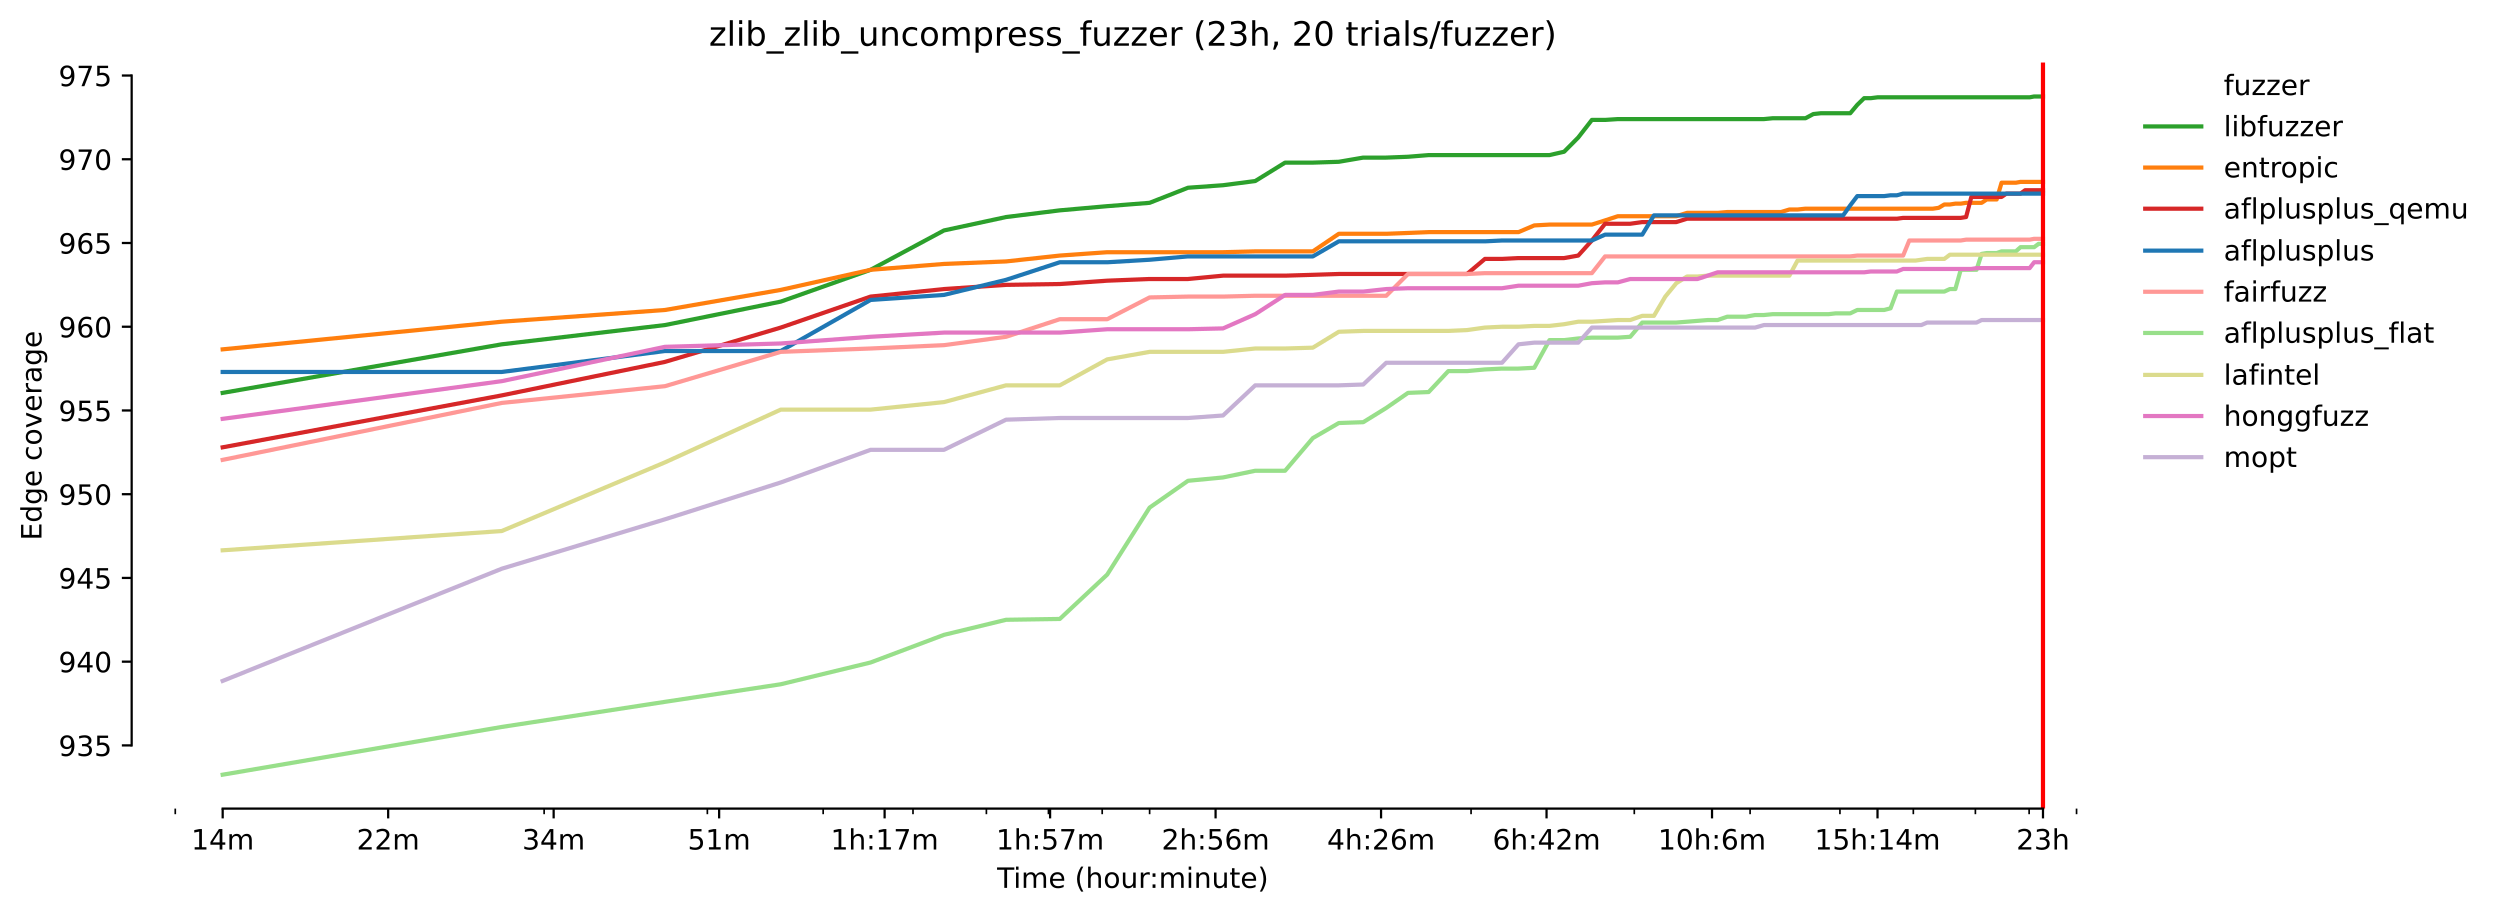 <?xml version="1.0" encoding="utf-8" standalone="no"?>
<!DOCTYPE svg PUBLIC "-//W3C//DTD SVG 1.1//EN"
  "http://www.w3.org/Graphics/SVG/1.1/DTD/svg11.dtd">
<!-- Created with matplotlib (https://matplotlib.org/) -->
<svg height="325.986pt" version="1.1" viewBox="0 0 891.759 325.986" width="891.759pt" xmlns="http://www.w3.org/2000/svg" xmlns:xlink="http://www.w3.org/1999/xlink">
 <defs>
  <style type="text/css">*{stroke-linecap:butt;stroke-linejoin:round;}</style>
 </defs>
 <g id="figure_1">
  <g id="patch_1">
   <path d="M 0 325.986 
L 891.759 325.986 
L 891.759 0 
L 0 0 
z
" style="fill:#ffffff;"/>
  </g>
  <g id="axes_1">
   <g id="patch_2">
    <path d="M 46.966 288.43 
L 761.206 288.43 
L 761.206 22.318 
L 46.966 22.318 
z
" style="fill:#ffffff;"/>
   </g>
   <g id="matplotlib.axis_1">
    <g id="xtick_1">
     <g id="line2d_1">
      <defs>
       <path d="M 0 0 
L 0 3.5 
" id="mf256894e80" style="stroke:#000000;stroke-width:0.8;"/>
      </defs>
      <g>
       <use style="stroke:#000000;stroke-width:0.8;" x="79.431" xlink:href="#mf256894e80" y="288.43"/>
      </g>
     </g>
     <g id="text_1">
      <!-- 14m -->
      <g transform="translate(68.198 303.029)scale(0.1 -0.1)">
       <defs>
        <path d="M 12.406 8.297 
L 28.516 8.297 
L 28.516 63.922 
L 10.984 60.406 
L 10.984 69.391 
L 28.422 72.906 
L 38.281 72.906 
L 38.281 8.297 
L 54.391 8.297 
L 54.391 0 
L 12.406 0 
z
" id="DejaVuSans-49"/>
        <path d="M 37.797 64.312 
L 12.891 25.391 
L 37.797 25.391 
z
M 35.203 72.906 
L 47.609 72.906 
L 47.609 25.391 
L 58.016 25.391 
L 58.016 17.188 
L 47.609 17.188 
L 47.609 0 
L 37.797 0 
L 37.797 17.188 
L 4.891 17.188 
L 4.891 26.703 
z
" id="DejaVuSans-52"/>
        <path d="M 52 44.188 
Q 55.375 50.25 60.062 53.125 
Q 64.75 56 71.094 56 
Q 79.641 56 84.281 50.016 
Q 88.922 44.047 88.922 33.016 
L 88.922 0 
L 79.891 0 
L 79.891 32.719 
Q 79.891 40.578 77.094 44.375 
Q 74.312 48.188 68.609 48.188 
Q 61.625 48.188 57.562 43.547 
Q 53.516 38.922 53.516 30.906 
L 53.516 0 
L 44.484 0 
L 44.484 32.719 
Q 44.484 40.625 41.703 44.406 
Q 38.922 48.188 33.109 48.188 
Q 26.219 48.188 22.156 43.531 
Q 18.109 38.875 18.109 30.906 
L 18.109 0 
L 9.078 0 
L 9.078 54.688 
L 18.109 54.688 
L 18.109 46.188 
Q 21.188 51.219 25.484 53.609 
Q 29.781 56 35.688 56 
Q 41.656 56 45.828 52.969 
Q 50 49.953 52 44.188 
z
" id="DejaVuSans-109"/>
       </defs>
       <use xlink:href="#DejaVuSans-49"/>
       <use x="63.623" xlink:href="#DejaVuSans-52"/>
       <use x="127.246" xlink:href="#DejaVuSans-109"/>
      </g>
     </g>
    </g>
    <g id="xtick_2">
     <g id="line2d_2">
      <g>
       <use style="stroke:#000000;stroke-width:0.8;" x="138.459" xlink:href="#mf256894e80" y="288.43"/>
      </g>
     </g>
     <g id="text_2">
      <!-- 22m -->
      <g transform="translate(127.227 303.029)scale(0.1 -0.1)">
       <defs>
        <path d="M 19.188 8.297 
L 53.609 8.297 
L 53.609 0 
L 7.328 0 
L 7.328 8.297 
Q 12.938 14.109 22.625 23.891 
Q 32.328 33.688 34.812 36.531 
Q 39.547 41.844 41.422 45.531 
Q 43.312 49.219 43.312 52.781 
Q 43.312 58.594 39.234 62.25 
Q 35.156 65.922 28.609 65.922 
Q 23.969 65.922 18.812 64.312 
Q 13.672 62.703 7.812 59.422 
L 7.812 69.391 
Q 13.766 71.781 18.938 73 
Q 24.125 74.219 28.422 74.219 
Q 39.75 74.219 46.484 68.547 
Q 53.219 62.891 53.219 53.422 
Q 53.219 48.922 51.531 44.891 
Q 49.859 40.875 45.406 35.406 
Q 44.188 33.984 37.641 27.219 
Q 31.109 20.453 19.188 8.297 
z
" id="DejaVuSans-50"/>
       </defs>
       <use xlink:href="#DejaVuSans-50"/>
       <use x="63.623" xlink:href="#DejaVuSans-50"/>
       <use x="127.246" xlink:href="#DejaVuSans-109"/>
      </g>
     </g>
    </g>
    <g id="xtick_3">
     <g id="line2d_3">
      <g>
       <use style="stroke:#000000;stroke-width:0.8;" x="197.488" xlink:href="#mf256894e80" y="288.43"/>
      </g>
     </g>
     <g id="text_3">
      <!-- 34m -->
      <g transform="translate(186.255 303.029)scale(0.1 -0.1)">
       <defs>
        <path d="M 40.578 39.312 
Q 47.656 37.797 51.625 33 
Q 55.609 28.219 55.609 21.188 
Q 55.609 10.406 48.188 4.484 
Q 40.766 -1.422 27.094 -1.422 
Q 22.516 -1.422 17.656 -0.516 
Q 12.797 0.391 7.625 2.203 
L 7.625 11.719 
Q 11.719 9.328 16.594 8.109 
Q 21.484 6.891 26.812 6.891 
Q 36.078 6.891 40.938 10.547 
Q 45.797 14.203 45.797 21.188 
Q 45.797 27.641 41.281 31.266 
Q 36.766 34.906 28.719 34.906 
L 20.219 34.906 
L 20.219 43.016 
L 29.109 43.016 
Q 36.375 43.016 40.234 45.922 
Q 44.094 48.828 44.094 54.297 
Q 44.094 59.906 40.109 62.906 
Q 36.141 65.922 28.719 65.922 
Q 24.656 65.922 20.016 65.031 
Q 15.375 64.156 9.812 62.312 
L 9.812 71.094 
Q 15.438 72.656 20.344 73.438 
Q 25.25 74.219 29.594 74.219 
Q 40.828 74.219 47.359 69.109 
Q 53.906 64.016 53.906 55.328 
Q 53.906 49.266 50.438 45.094 
Q 46.969 40.922 40.578 39.312 
z
" id="DejaVuSans-51"/>
       </defs>
       <use xlink:href="#DejaVuSans-51"/>
       <use x="63.623" xlink:href="#DejaVuSans-52"/>
       <use x="127.246" xlink:href="#DejaVuSans-109"/>
      </g>
     </g>
    </g>
    <g id="xtick_4">
     <g id="line2d_4">
      <g>
       <use style="stroke:#000000;stroke-width:0.8;" x="256.516" xlink:href="#mf256894e80" y="288.43"/>
      </g>
     </g>
     <g id="text_4">
      <!-- 51m -->
      <g transform="translate(245.283 303.029)scale(0.1 -0.1)">
       <defs>
        <path d="M 10.797 72.906 
L 49.516 72.906 
L 49.516 64.594 
L 19.828 64.594 
L 19.828 46.734 
Q 21.969 47.469 24.109 47.828 
Q 26.266 48.188 28.422 48.188 
Q 40.625 48.188 47.75 41.5 
Q 54.891 34.812 54.891 23.391 
Q 54.891 11.625 47.562 5.094 
Q 40.234 -1.422 26.906 -1.422 
Q 22.312 -1.422 17.547 -0.641 
Q 12.797 0.141 7.719 1.703 
L 7.719 11.625 
Q 12.109 9.234 16.797 8.062 
Q 21.484 6.891 26.703 6.891 
Q 35.156 6.891 40.078 11.328 
Q 45.016 15.766 45.016 23.391 
Q 45.016 31 40.078 35.438 
Q 35.156 39.891 26.703 39.891 
Q 22.75 39.891 18.812 39.016 
Q 14.891 38.141 10.797 36.281 
z
" id="DejaVuSans-53"/>
       </defs>
       <use xlink:href="#DejaVuSans-53"/>
       <use x="63.623" xlink:href="#DejaVuSans-49"/>
       <use x="127.246" xlink:href="#DejaVuSans-109"/>
      </g>
     </g>
    </g>
    <g id="xtick_5">
     <g id="line2d_5">
      <g>
       <use style="stroke:#000000;stroke-width:0.8;" x="315.544" xlink:href="#mf256894e80" y="288.43"/>
      </g>
     </g>
     <g id="text_5">
      <!-- 1h:17m -->
      <g transform="translate(296.277 303.029)scale(0.1 -0.1)">
       <defs>
        <path d="M 54.891 33.016 
L 54.891 0 
L 45.906 0 
L 45.906 32.719 
Q 45.906 40.484 42.875 44.328 
Q 39.844 48.188 33.797 48.188 
Q 26.516 48.188 22.312 43.547 
Q 18.109 38.922 18.109 30.906 
L 18.109 0 
L 9.078 0 
L 9.078 75.984 
L 18.109 75.984 
L 18.109 46.188 
Q 21.344 51.125 25.703 53.562 
Q 30.078 56 35.797 56 
Q 45.219 56 50.047 50.172 
Q 54.891 44.344 54.891 33.016 
z
" id="DejaVuSans-104"/>
        <path d="M 11.719 12.406 
L 22.016 12.406 
L 22.016 0 
L 11.719 0 
z
M 11.719 51.703 
L 22.016 51.703 
L 22.016 39.312 
L 11.719 39.312 
z
" id="DejaVuSans-58"/>
        <path d="M 8.203 72.906 
L 55.078 72.906 
L 55.078 68.703 
L 28.609 0 
L 18.312 0 
L 43.219 64.594 
L 8.203 64.594 
z
" id="DejaVuSans-55"/>
       </defs>
       <use xlink:href="#DejaVuSans-49"/>
       <use x="63.623" xlink:href="#DejaVuSans-104"/>
       <use x="127.002" xlink:href="#DejaVuSans-58"/>
       <use x="160.693" xlink:href="#DejaVuSans-49"/>
       <use x="224.316" xlink:href="#DejaVuSans-55"/>
       <use x="287.939" xlink:href="#DejaVuSans-109"/>
      </g>
     </g>
    </g>
    <g id="xtick_6">
     <g id="line2d_6">
      <g>
       <use style="stroke:#000000;stroke-width:0.8;" x="374.572" xlink:href="#mf256894e80" y="288.43"/>
      </g>
     </g>
     <g id="text_6">
      <!-- 1h:57m -->
      <g transform="translate(355.305 303.029)scale(0.1 -0.1)">
       <use xlink:href="#DejaVuSans-49"/>
       <use x="63.623" xlink:href="#DejaVuSans-104"/>
       <use x="127.002" xlink:href="#DejaVuSans-58"/>
       <use x="160.693" xlink:href="#DejaVuSans-53"/>
       <use x="224.316" xlink:href="#DejaVuSans-55"/>
       <use x="287.939" xlink:href="#DejaVuSans-109"/>
      </g>
     </g>
    </g>
    <g id="xtick_7">
     <g id="line2d_7">
      <g>
       <use style="stroke:#000000;stroke-width:0.8;" x="433.601" xlink:href="#mf256894e80" y="288.43"/>
      </g>
     </g>
     <g id="text_7">
      <!-- 2h:56m -->
      <g transform="translate(414.333 303.029)scale(0.1 -0.1)">
       <defs>
        <path d="M 33.016 40.375 
Q 26.375 40.375 22.484 35.828 
Q 18.609 31.297 18.609 23.391 
Q 18.609 15.531 22.484 10.953 
Q 26.375 6.391 33.016 6.391 
Q 39.656 6.391 43.531 10.953 
Q 47.406 15.531 47.406 23.391 
Q 47.406 31.297 43.531 35.828 
Q 39.656 40.375 33.016 40.375 
z
M 52.594 71.297 
L 52.594 62.312 
Q 48.875 64.062 45.094 64.984 
Q 41.312 65.922 37.594 65.922 
Q 27.828 65.922 22.672 59.328 
Q 17.531 52.734 16.797 39.406 
Q 19.672 43.656 24.016 45.922 
Q 28.375 48.188 33.594 48.188 
Q 44.578 48.188 50.953 41.516 
Q 57.328 34.859 57.328 23.391 
Q 57.328 12.156 50.688 5.359 
Q 44.047 -1.422 33.016 -1.422 
Q 20.359 -1.422 13.672 8.266 
Q 6.984 17.969 6.984 36.375 
Q 6.984 53.656 15.188 63.938 
Q 23.391 74.219 37.203 74.219 
Q 40.922 74.219 44.703 73.484 
Q 48.484 72.75 52.594 71.297 
z
" id="DejaVuSans-54"/>
       </defs>
       <use xlink:href="#DejaVuSans-50"/>
       <use x="63.623" xlink:href="#DejaVuSans-104"/>
       <use x="127.002" xlink:href="#DejaVuSans-58"/>
       <use x="160.693" xlink:href="#DejaVuSans-53"/>
       <use x="224.316" xlink:href="#DejaVuSans-54"/>
       <use x="287.939" xlink:href="#DejaVuSans-109"/>
      </g>
     </g>
    </g>
    <g id="xtick_8">
     <g id="line2d_8">
      <g>
       <use style="stroke:#000000;stroke-width:0.8;" x="492.629" xlink:href="#mf256894e80" y="288.43"/>
      </g>
     </g>
     <g id="text_8">
      <!-- 4h:26m -->
      <g transform="translate(473.362 303.029)scale(0.1 -0.1)">
       <use xlink:href="#DejaVuSans-52"/>
       <use x="63.623" xlink:href="#DejaVuSans-104"/>
       <use x="127.002" xlink:href="#DejaVuSans-58"/>
       <use x="160.693" xlink:href="#DejaVuSans-50"/>
       <use x="224.316" xlink:href="#DejaVuSans-54"/>
       <use x="287.939" xlink:href="#DejaVuSans-109"/>
      </g>
     </g>
    </g>
    <g id="xtick_9">
     <g id="line2d_9">
      <g>
       <use style="stroke:#000000;stroke-width:0.8;" x="551.657" xlink:href="#mf256894e80" y="288.43"/>
      </g>
     </g>
     <g id="text_9">
      <!-- 6h:42m -->
      <g transform="translate(532.39 303.029)scale(0.1 -0.1)">
       <use xlink:href="#DejaVuSans-54"/>
       <use x="63.623" xlink:href="#DejaVuSans-104"/>
       <use x="127.002" xlink:href="#DejaVuSans-58"/>
       <use x="160.693" xlink:href="#DejaVuSans-52"/>
       <use x="224.316" xlink:href="#DejaVuSans-50"/>
       <use x="287.939" xlink:href="#DejaVuSans-109"/>
      </g>
     </g>
    </g>
    <g id="xtick_10">
     <g id="line2d_10">
      <g>
       <use style="stroke:#000000;stroke-width:0.8;" x="610.685" xlink:href="#mf256894e80" y="288.43"/>
      </g>
     </g>
     <g id="text_10">
      <!-- 10h:6m -->
      <g transform="translate(591.418 303.029)scale(0.1 -0.1)">
       <defs>
        <path d="M 31.781 66.406 
Q 24.172 66.406 20.328 58.906 
Q 16.5 51.422 16.5 36.375 
Q 16.5 21.391 20.328 13.891 
Q 24.172 6.391 31.781 6.391 
Q 39.453 6.391 43.281 13.891 
Q 47.125 21.391 47.125 36.375 
Q 47.125 51.422 43.281 58.906 
Q 39.453 66.406 31.781 66.406 
z
M 31.781 74.219 
Q 44.047 74.219 50.516 64.516 
Q 56.984 54.828 56.984 36.375 
Q 56.984 17.969 50.516 8.266 
Q 44.047 -1.422 31.781 -1.422 
Q 19.531 -1.422 13.062 8.266 
Q 6.594 17.969 6.594 36.375 
Q 6.594 54.828 13.062 64.516 
Q 19.531 74.219 31.781 74.219 
z
" id="DejaVuSans-48"/>
       </defs>
       <use xlink:href="#DejaVuSans-49"/>
       <use x="63.623" xlink:href="#DejaVuSans-48"/>
       <use x="127.246" xlink:href="#DejaVuSans-104"/>
       <use x="190.625" xlink:href="#DejaVuSans-58"/>
       <use x="224.316" xlink:href="#DejaVuSans-54"/>
       <use x="287.939" xlink:href="#DejaVuSans-109"/>
      </g>
     </g>
    </g>
    <g id="xtick_11">
     <g id="line2d_11">
      <g>
       <use style="stroke:#000000;stroke-width:0.8;" x="669.714" xlink:href="#mf256894e80" y="288.43"/>
      </g>
     </g>
     <g id="text_11">
      <!-- 15h:14m -->
      <g transform="translate(647.265 303.029)scale(0.1 -0.1)">
       <use xlink:href="#DejaVuSans-49"/>
       <use x="63.623" xlink:href="#DejaVuSans-53"/>
       <use x="127.246" xlink:href="#DejaVuSans-104"/>
       <use x="190.625" xlink:href="#DejaVuSans-58"/>
       <use x="224.316" xlink:href="#DejaVuSans-49"/>
       <use x="287.939" xlink:href="#DejaVuSans-52"/>
       <use x="351.562" xlink:href="#DejaVuSans-109"/>
      </g>
     </g>
    </g>
    <g id="xtick_12">
     <g id="line2d_12">
      <g>
       <use style="stroke:#000000;stroke-width:0.8;" x="728.742" xlink:href="#mf256894e80" y="288.43"/>
      </g>
     </g>
     <g id="text_12">
      <!-- 23h -->
      <g transform="translate(719.211 303.029)scale(0.1 -0.1)">
       <use xlink:href="#DejaVuSans-50"/>
       <use x="63.623" xlink:href="#DejaVuSans-51"/>
       <use x="127.246" xlink:href="#DejaVuSans-104"/>
      </g>
     </g>
    </g>
    <g id="xtick_13">
     <g id="line2d_13">
      <defs>
       <path d="M 0 0 
L 0 2 
" id="m59a9e89f5f" style="stroke:#000000;stroke-width:0.6;"/>
      </defs>
      <g>
       <use style="stroke:#000000;stroke-width:0.6;" x="62.518" xlink:href="#m59a9e89f5f" y="288.43"/>
      </g>
     </g>
    </g>
    <g id="xtick_14">
     <g id="line2d_14">
      <g>
       <use style="stroke:#000000;stroke-width:0.6;" x="194.093" xlink:href="#m59a9e89f5f" y="288.43"/>
      </g>
     </g>
    </g>
    <g id="xtick_15">
     <g id="line2d_15">
      <g>
       <use style="stroke:#000000;stroke-width:0.6;" x="252.316" xlink:href="#m59a9e89f5f" y="288.43"/>
      </g>
     </g>
    </g>
    <g id="xtick_16">
     <g id="line2d_16">
      <g>
       <use style="stroke:#000000;stroke-width:0.6;" x="293.626" xlink:href="#m59a9e89f5f" y="288.43"/>
      </g>
     </g>
    </g>
    <g id="xtick_17">
     <g id="line2d_17">
      <g>
       <use style="stroke:#000000;stroke-width:0.6;" x="325.669" xlink:href="#m59a9e89f5f" y="288.43"/>
      </g>
     </g>
    </g>
    <g id="xtick_18">
     <g id="line2d_18">
      <g>
       <use style="stroke:#000000;stroke-width:0.6;" x="351.849" xlink:href="#m59a9e89f5f" y="288.43"/>
      </g>
     </g>
    </g>
    <g id="xtick_19">
     <g id="line2d_19">
      <g>
       <use style="stroke:#000000;stroke-width:0.6;" x="373.985" xlink:href="#m59a9e89f5f" y="288.43"/>
      </g>
     </g>
    </g>
    <g id="xtick_20">
     <g id="line2d_20">
      <g>
       <use style="stroke:#000000;stroke-width:0.6;" x="393.159" xlink:href="#m59a9e89f5f" y="288.43"/>
      </g>
     </g>
    </g>
    <g id="xtick_21">
     <g id="line2d_21">
      <g>
       <use style="stroke:#000000;stroke-width:0.6;" x="410.072" xlink:href="#m59a9e89f5f" y="288.43"/>
      </g>
     </g>
    </g>
    <g id="xtick_22">
     <g id="line2d_22">
      <g>
       <use style="stroke:#000000;stroke-width:0.6;" x="524.734" xlink:href="#m59a9e89f5f" y="288.43"/>
      </g>
     </g>
    </g>
    <g id="xtick_23">
     <g id="line2d_23">
      <g>
       <use style="stroke:#000000;stroke-width:0.6;" x="582.957" xlink:href="#m59a9e89f5f" y="288.43"/>
      </g>
     </g>
    </g>
    <g id="xtick_24">
     <g id="line2d_24">
      <g>
       <use style="stroke:#000000;stroke-width:0.6;" x="624.267" xlink:href="#m59a9e89f5f" y="288.43"/>
      </g>
     </g>
    </g>
    <g id="xtick_25">
     <g id="line2d_25">
      <g>
       <use style="stroke:#000000;stroke-width:0.6;" x="656.31" xlink:href="#m59a9e89f5f" y="288.43"/>
      </g>
     </g>
    </g>
    <g id="xtick_26">
     <g id="line2d_26">
      <g>
       <use style="stroke:#000000;stroke-width:0.6;" x="682.49" xlink:href="#m59a9e89f5f" y="288.43"/>
      </g>
     </g>
    </g>
    <g id="xtick_27">
     <g id="line2d_27">
      <g>
       <use style="stroke:#000000;stroke-width:0.6;" x="704.626" xlink:href="#m59a9e89f5f" y="288.43"/>
      </g>
     </g>
    </g>
    <g id="xtick_28">
     <g id="line2d_28">
      <g>
       <use style="stroke:#000000;stroke-width:0.6;" x="723.8" xlink:href="#m59a9e89f5f" y="288.43"/>
      </g>
     </g>
    </g>
    <g id="xtick_29">
     <g id="line2d_29">
      <g>
       <use style="stroke:#000000;stroke-width:0.6;" x="740.713" xlink:href="#m59a9e89f5f" y="288.43"/>
      </g>
     </g>
    </g>
    <g id="text_13">
     <!-- Time (hour:minute) -->
     <g transform="translate(355.679 316.707)scale(0.1 -0.1)">
      <defs>
       <path d="M -0.297 72.906 
L 61.375 72.906 
L 61.375 64.594 
L 35.5 64.594 
L 35.5 0 
L 25.594 0 
L 25.594 64.594 
L -0.297 64.594 
z
" id="DejaVuSans-84"/>
       <path d="M 9.422 54.688 
L 18.406 54.688 
L 18.406 0 
L 9.422 0 
z
M 9.422 75.984 
L 18.406 75.984 
L 18.406 64.594 
L 9.422 64.594 
z
" id="DejaVuSans-105"/>
       <path d="M 56.203 29.594 
L 56.203 25.203 
L 14.891 25.203 
Q 15.484 15.922 20.484 11.062 
Q 25.484 6.203 34.422 6.203 
Q 39.594 6.203 44.453 7.469 
Q 49.312 8.734 54.109 11.281 
L 54.109 2.781 
Q 49.266 0.734 44.188 -0.344 
Q 39.109 -1.422 33.891 -1.422 
Q 20.797 -1.422 13.156 6.188 
Q 5.516 13.812 5.516 26.812 
Q 5.516 40.234 12.766 48.109 
Q 20.016 56 32.328 56 
Q 43.359 56 49.781 48.891 
Q 56.203 41.797 56.203 29.594 
z
M 47.219 32.234 
Q 47.125 39.594 43.094 43.984 
Q 39.062 48.391 32.422 48.391 
Q 24.906 48.391 20.391 44.141 
Q 15.875 39.891 15.188 32.172 
z
" id="DejaVuSans-101"/>
       <path id="DejaVuSans-32"/>
       <path d="M 31 75.875 
Q 24.469 64.656 21.281 53.656 
Q 18.109 42.672 18.109 31.391 
Q 18.109 20.125 21.312 9.062 
Q 24.516 -2 31 -13.188 
L 23.188 -13.188 
Q 15.875 -1.703 12.234 9.375 
Q 8.594 20.453 8.594 31.391 
Q 8.594 42.281 12.203 53.312 
Q 15.828 64.359 23.188 75.875 
z
" id="DejaVuSans-40"/>
       <path d="M 30.609 48.391 
Q 23.391 48.391 19.188 42.75 
Q 14.984 37.109 14.984 27.297 
Q 14.984 17.484 19.156 11.844 
Q 23.344 6.203 30.609 6.203 
Q 37.797 6.203 41.984 11.859 
Q 46.188 17.531 46.188 27.297 
Q 46.188 37.016 41.984 42.703 
Q 37.797 48.391 30.609 48.391 
z
M 30.609 56 
Q 42.328 56 49.016 48.375 
Q 55.719 40.766 55.719 27.297 
Q 55.719 13.875 49.016 6.219 
Q 42.328 -1.422 30.609 -1.422 
Q 18.844 -1.422 12.172 6.219 
Q 5.516 13.875 5.516 27.297 
Q 5.516 40.766 12.172 48.375 
Q 18.844 56 30.609 56 
z
" id="DejaVuSans-111"/>
       <path d="M 8.5 21.578 
L 8.5 54.688 
L 17.484 54.688 
L 17.484 21.922 
Q 17.484 14.156 20.5 10.266 
Q 23.531 6.391 29.594 6.391 
Q 36.859 6.391 41.078 11.031 
Q 45.312 15.672 45.312 23.688 
L 45.312 54.688 
L 54.297 54.688 
L 54.297 0 
L 45.312 0 
L 45.312 8.406 
Q 42.047 3.422 37.719 1 
Q 33.406 -1.422 27.688 -1.422 
Q 18.266 -1.422 13.375 4.438 
Q 8.5 10.297 8.5 21.578 
z
M 31.109 56 
z
" id="DejaVuSans-117"/>
       <path d="M 41.109 46.297 
Q 39.594 47.172 37.812 47.578 
Q 36.031 48 33.891 48 
Q 26.266 48 22.188 43.047 
Q 18.109 38.094 18.109 28.812 
L 18.109 0 
L 9.078 0 
L 9.078 54.688 
L 18.109 54.688 
L 18.109 46.188 
Q 20.953 51.172 25.484 53.578 
Q 30.031 56 36.531 56 
Q 37.453 56 38.578 55.875 
Q 39.703 55.766 41.062 55.516 
z
" id="DejaVuSans-114"/>
       <path d="M 54.891 33.016 
L 54.891 0 
L 45.906 0 
L 45.906 32.719 
Q 45.906 40.484 42.875 44.328 
Q 39.844 48.188 33.797 48.188 
Q 26.516 48.188 22.312 43.547 
Q 18.109 38.922 18.109 30.906 
L 18.109 0 
L 9.078 0 
L 9.078 54.688 
L 18.109 54.688 
L 18.109 46.188 
Q 21.344 51.125 25.703 53.562 
Q 30.078 56 35.797 56 
Q 45.219 56 50.047 50.172 
Q 54.891 44.344 54.891 33.016 
z
" id="DejaVuSans-110"/>
       <path d="M 18.312 70.219 
L 18.312 54.688 
L 36.812 54.688 
L 36.812 47.703 
L 18.312 47.703 
L 18.312 18.016 
Q 18.312 11.328 20.141 9.422 
Q 21.969 7.516 27.594 7.516 
L 36.812 7.516 
L 36.812 0 
L 27.594 0 
Q 17.188 0 13.234 3.875 
Q 9.281 7.766 9.281 18.016 
L 9.281 47.703 
L 2.688 47.703 
L 2.688 54.688 
L 9.281 54.688 
L 9.281 70.219 
z
" id="DejaVuSans-116"/>
       <path d="M 8.016 75.875 
L 15.828 75.875 
Q 23.141 64.359 26.781 53.312 
Q 30.422 42.281 30.422 31.391 
Q 30.422 20.453 26.781 9.375 
Q 23.141 -1.703 15.828 -13.188 
L 8.016 -13.188 
Q 14.5 -2 17.703 9.062 
Q 20.906 20.125 20.906 31.391 
Q 20.906 42.672 17.703 53.656 
Q 14.5 64.656 8.016 75.875 
z
" id="DejaVuSans-41"/>
      </defs>
      <use xlink:href="#DejaVuSans-84"/>
      <use x="57.959" xlink:href="#DejaVuSans-105"/>
      <use x="85.742" xlink:href="#DejaVuSans-109"/>
      <use x="183.154" xlink:href="#DejaVuSans-101"/>
      <use x="244.678" xlink:href="#DejaVuSans-32"/>
      <use x="276.465" xlink:href="#DejaVuSans-40"/>
      <use x="315.479" xlink:href="#DejaVuSans-104"/>
      <use x="378.857" xlink:href="#DejaVuSans-111"/>
      <use x="440.039" xlink:href="#DejaVuSans-117"/>
      <use x="503.418" xlink:href="#DejaVuSans-114"/>
      <use x="542.781" xlink:href="#DejaVuSans-58"/>
      <use x="576.473" xlink:href="#DejaVuSans-109"/>
      <use x="673.885" xlink:href="#DejaVuSans-105"/>
      <use x="701.668" xlink:href="#DejaVuSans-110"/>
      <use x="765.047" xlink:href="#DejaVuSans-117"/>
      <use x="828.426" xlink:href="#DejaVuSans-116"/>
      <use x="867.635" xlink:href="#DejaVuSans-101"/>
      <use x="929.158" xlink:href="#DejaVuSans-41"/>
     </g>
    </g>
   </g>
   <g id="matplotlib.axis_2">
    <g id="ytick_1">
     <g id="line2d_30">
      <defs>
       <path d="M 0 0 
L -3.5 0 
" id="m2db0964c1b" style="stroke:#000000;stroke-width:0.8;"/>
      </defs>
      <g>
       <use style="stroke:#000000;stroke-width:0.8;" x="46.966" xlink:href="#m2db0964c1b" y="265.881"/>
      </g>
     </g>
     <g id="text_14">
      <!-- 935 -->
      <g transform="translate(20.878 269.68)scale(0.1 -0.1)">
       <defs>
        <path d="M 10.984 1.516 
L 10.984 10.5 
Q 14.703 8.734 18.5 7.812 
Q 22.312 6.891 25.984 6.891 
Q 35.75 6.891 40.891 13.453 
Q 46.047 20.016 46.781 33.406 
Q 43.953 29.203 39.594 26.953 
Q 35.25 24.703 29.984 24.703 
Q 19.047 24.703 12.672 31.312 
Q 6.297 37.938 6.297 49.422 
Q 6.297 60.641 12.938 67.422 
Q 19.578 74.219 30.609 74.219 
Q 43.266 74.219 49.922 64.516 
Q 56.594 54.828 56.594 36.375 
Q 56.594 19.141 48.406 8.859 
Q 40.234 -1.422 26.422 -1.422 
Q 22.703 -1.422 18.891 -0.688 
Q 15.094 0.047 10.984 1.516 
z
M 30.609 32.422 
Q 37.25 32.422 41.125 36.953 
Q 45.016 41.5 45.016 49.422 
Q 45.016 57.281 41.125 61.844 
Q 37.25 66.406 30.609 66.406 
Q 23.969 66.406 20.094 61.844 
Q 16.219 57.281 16.219 49.422 
Q 16.219 41.5 20.094 36.953 
Q 23.969 32.422 30.609 32.422 
z
" id="DejaVuSans-57"/>
       </defs>
       <use xlink:href="#DejaVuSans-57"/>
       <use x="63.623" xlink:href="#DejaVuSans-51"/>
       <use x="127.246" xlink:href="#DejaVuSans-53"/>
      </g>
     </g>
    </g>
    <g id="ytick_2">
     <g id="line2d_31">
      <g>
       <use style="stroke:#000000;stroke-width:0.8;" x="46.966" xlink:href="#m2db0964c1b" y="236.014"/>
      </g>
     </g>
     <g id="text_15">
      <!-- 940 -->
      <g transform="translate(20.878 239.813)scale(0.1 -0.1)">
       <use xlink:href="#DejaVuSans-57"/>
       <use x="63.623" xlink:href="#DejaVuSans-52"/>
       <use x="127.246" xlink:href="#DejaVuSans-48"/>
      </g>
     </g>
    </g>
    <g id="ytick_3">
     <g id="line2d_32">
      <g>
       <use style="stroke:#000000;stroke-width:0.8;" x="46.966" xlink:href="#m2db0964c1b" y="206.147"/>
      </g>
     </g>
     <g id="text_16">
      <!-- 945 -->
      <g transform="translate(20.878 209.947)scale(0.1 -0.1)">
       <use xlink:href="#DejaVuSans-57"/>
       <use x="63.623" xlink:href="#DejaVuSans-52"/>
       <use x="127.246" xlink:href="#DejaVuSans-53"/>
      </g>
     </g>
    </g>
    <g id="ytick_4">
     <g id="line2d_33">
      <g>
       <use style="stroke:#000000;stroke-width:0.8;" x="46.966" xlink:href="#m2db0964c1b" y="176.281"/>
      </g>
     </g>
     <g id="text_17">
      <!-- 950 -->
      <g transform="translate(20.878 180.08)scale(0.1 -0.1)">
       <use xlink:href="#DejaVuSans-57"/>
       <use x="63.623" xlink:href="#DejaVuSans-53"/>
       <use x="127.246" xlink:href="#DejaVuSans-48"/>
      </g>
     </g>
    </g>
    <g id="ytick_5">
     <g id="line2d_34">
      <g>
       <use style="stroke:#000000;stroke-width:0.8;" x="46.966" xlink:href="#m2db0964c1b" y="146.414"/>
      </g>
     </g>
     <g id="text_18">
      <!-- 955 -->
      <g transform="translate(20.878 150.213)scale(0.1 -0.1)">
       <use xlink:href="#DejaVuSans-57"/>
       <use x="63.623" xlink:href="#DejaVuSans-53"/>
       <use x="127.246" xlink:href="#DejaVuSans-53"/>
      </g>
     </g>
    </g>
    <g id="ytick_6">
     <g id="line2d_35">
      <g>
       <use style="stroke:#000000;stroke-width:0.8;" x="46.966" xlink:href="#m2db0964c1b" y="116.547"/>
      </g>
     </g>
     <g id="text_19">
      <!-- 960 -->
      <g transform="translate(20.878 120.347)scale(0.1 -0.1)">
       <use xlink:href="#DejaVuSans-57"/>
       <use x="63.623" xlink:href="#DejaVuSans-54"/>
       <use x="127.246" xlink:href="#DejaVuSans-48"/>
      </g>
     </g>
    </g>
    <g id="ytick_7">
     <g id="line2d_36">
      <g>
       <use style="stroke:#000000;stroke-width:0.8;" x="46.966" xlink:href="#m2db0964c1b" y="86.681"/>
      </g>
     </g>
     <g id="text_20">
      <!-- 965 -->
      <g transform="translate(20.878 90.48)scale(0.1 -0.1)">
       <use xlink:href="#DejaVuSans-57"/>
       <use x="63.623" xlink:href="#DejaVuSans-54"/>
       <use x="127.246" xlink:href="#DejaVuSans-53"/>
      </g>
     </g>
    </g>
    <g id="ytick_8">
     <g id="line2d_37">
      <g>
       <use style="stroke:#000000;stroke-width:0.8;" x="46.966" xlink:href="#m2db0964c1b" y="56.814"/>
      </g>
     </g>
     <g id="text_21">
      <!-- 970 -->
      <g transform="translate(20.878 60.613)scale(0.1 -0.1)">
       <use xlink:href="#DejaVuSans-57"/>
       <use x="63.623" xlink:href="#DejaVuSans-55"/>
       <use x="127.246" xlink:href="#DejaVuSans-48"/>
      </g>
     </g>
    </g>
    <g id="ytick_9">
     <g id="line2d_38">
      <g>
       <use style="stroke:#000000;stroke-width:0.8;" x="46.966" xlink:href="#m2db0964c1b" y="26.947"/>
      </g>
     </g>
     <g id="text_22">
      <!-- 975 -->
      <g transform="translate(20.878 30.747)scale(0.1 -0.1)">
       <use xlink:href="#DejaVuSans-57"/>
       <use x="63.623" xlink:href="#DejaVuSans-55"/>
       <use x="127.246" xlink:href="#DejaVuSans-53"/>
      </g>
     </g>
    </g>
    <g id="text_23">
     <!-- Edge coverage -->
     <g transform="translate(14.798 192.762)rotate(-90)scale(0.1 -0.1)">
      <defs>
       <path d="M 9.812 72.906 
L 55.906 72.906 
L 55.906 64.594 
L 19.672 64.594 
L 19.672 43.016 
L 54.391 43.016 
L 54.391 34.719 
L 19.672 34.719 
L 19.672 8.297 
L 56.781 8.297 
L 56.781 0 
L 9.812 0 
z
" id="DejaVuSans-69"/>
       <path d="M 45.406 46.391 
L 45.406 75.984 
L 54.391 75.984 
L 54.391 0 
L 45.406 0 
L 45.406 8.203 
Q 42.578 3.328 38.25 0.953 
Q 33.938 -1.422 27.875 -1.422 
Q 17.969 -1.422 11.734 6.484 
Q 5.516 14.406 5.516 27.297 
Q 5.516 40.188 11.734 48.094 
Q 17.969 56 27.875 56 
Q 33.938 56 38.25 53.625 
Q 42.578 51.266 45.406 46.391 
z
M 14.797 27.297 
Q 14.797 17.391 18.875 11.75 
Q 22.953 6.109 30.078 6.109 
Q 37.203 6.109 41.297 11.75 
Q 45.406 17.391 45.406 27.297 
Q 45.406 37.203 41.297 42.844 
Q 37.203 48.484 30.078 48.484 
Q 22.953 48.484 18.875 42.844 
Q 14.797 37.203 14.797 27.297 
z
" id="DejaVuSans-100"/>
       <path d="M 45.406 27.984 
Q 45.406 37.75 41.375 43.109 
Q 37.359 48.484 30.078 48.484 
Q 22.859 48.484 18.828 43.109 
Q 14.797 37.75 14.797 27.984 
Q 14.797 18.266 18.828 12.891 
Q 22.859 7.516 30.078 7.516 
Q 37.359 7.516 41.375 12.891 
Q 45.406 18.266 45.406 27.984 
z
M 54.391 6.781 
Q 54.391 -7.172 48.188 -13.984 
Q 42 -20.797 29.203 -20.797 
Q 24.469 -20.797 20.266 -20.094 
Q 16.062 -19.391 12.109 -17.922 
L 12.109 -9.188 
Q 16.062 -11.328 19.922 -12.344 
Q 23.781 -13.375 27.781 -13.375 
Q 36.625 -13.375 41.016 -8.766 
Q 45.406 -4.156 45.406 5.172 
L 45.406 9.625 
Q 42.625 4.781 38.281 2.391 
Q 33.938 0 27.875 0 
Q 17.828 0 11.672 7.656 
Q 5.516 15.328 5.516 27.984 
Q 5.516 40.672 11.672 48.328 
Q 17.828 56 27.875 56 
Q 33.938 56 38.281 53.609 
Q 42.625 51.219 45.406 46.391 
L 45.406 54.688 
L 54.391 54.688 
z
" id="DejaVuSans-103"/>
       <path d="M 48.781 52.594 
L 48.781 44.188 
Q 44.969 46.297 41.141 47.344 
Q 37.312 48.391 33.406 48.391 
Q 24.656 48.391 19.812 42.844 
Q 14.984 37.312 14.984 27.297 
Q 14.984 17.281 19.812 11.734 
Q 24.656 6.203 33.406 6.203 
Q 37.312 6.203 41.141 7.25 
Q 44.969 8.297 48.781 10.406 
L 48.781 2.094 
Q 45.016 0.344 40.984 -0.531 
Q 36.969 -1.422 32.422 -1.422 
Q 20.062 -1.422 12.781 6.344 
Q 5.516 14.109 5.516 27.297 
Q 5.516 40.672 12.859 48.328 
Q 20.219 56 33.016 56 
Q 37.156 56 41.109 55.141 
Q 45.062 54.297 48.781 52.594 
z
" id="DejaVuSans-99"/>
       <path d="M 2.984 54.688 
L 12.5 54.688 
L 29.594 8.797 
L 46.688 54.688 
L 56.203 54.688 
L 35.688 0 
L 23.484 0 
z
" id="DejaVuSans-118"/>
       <path d="M 34.281 27.484 
Q 23.391 27.484 19.188 25 
Q 14.984 22.516 14.984 16.5 
Q 14.984 11.719 18.141 8.906 
Q 21.297 6.109 26.703 6.109 
Q 34.188 6.109 38.703 11.406 
Q 43.219 16.703 43.219 25.484 
L 43.219 27.484 
z
M 52.203 31.203 
L 52.203 0 
L 43.219 0 
L 43.219 8.297 
Q 40.141 3.328 35.547 0.953 
Q 30.953 -1.422 24.312 -1.422 
Q 15.922 -1.422 10.953 3.297 
Q 6 8.016 6 15.922 
Q 6 25.141 12.172 29.828 
Q 18.359 34.516 30.609 34.516 
L 43.219 34.516 
L 43.219 35.406 
Q 43.219 41.609 39.141 45 
Q 35.062 48.391 27.688 48.391 
Q 23 48.391 18.547 47.266 
Q 14.109 46.141 10.016 43.891 
L 10.016 52.203 
Q 14.938 54.109 19.578 55.047 
Q 24.219 56 28.609 56 
Q 40.484 56 46.344 49.844 
Q 52.203 43.703 52.203 31.203 
z
" id="DejaVuSans-97"/>
      </defs>
      <use xlink:href="#DejaVuSans-69"/>
      <use x="63.184" xlink:href="#DejaVuSans-100"/>
      <use x="126.66" xlink:href="#DejaVuSans-103"/>
      <use x="190.137" xlink:href="#DejaVuSans-101"/>
      <use x="251.66" xlink:href="#DejaVuSans-32"/>
      <use x="283.447" xlink:href="#DejaVuSans-99"/>
      <use x="338.428" xlink:href="#DejaVuSans-111"/>
      <use x="399.609" xlink:href="#DejaVuSans-118"/>
      <use x="458.789" xlink:href="#DejaVuSans-101"/>
      <use x="520.312" xlink:href="#DejaVuSans-114"/>
      <use x="561.426" xlink:href="#DejaVuSans-97"/>
      <use x="622.705" xlink:href="#DejaVuSans-103"/>
      <use x="686.182" xlink:href="#DejaVuSans-101"/>
     </g>
    </g>
   </g>
   <g id="line2d_39">
    <path clip-path="url(#p6d409dffab)" d="M 79.431 140.142 
L 178.964 122.819 
L 237.187 115.95 
L 278.497 107.587 
L 310.539 96.238 
L 336.72 82.201 
L 358.855 77.422 
L 378.03 75.033 
L 394.943 73.539 
L 410.072 72.345 
L 423.758 66.969 
L 436.253 66.073 
L 447.747 64.579 
L 458.388 58.009 
L 468.295 58.009 
L 477.563 57.71 
L 486.268 56.217 
L 494.476 56.217 
L 502.24 55.918 
L 509.605 55.321 
L 516.611 55.321 
L 523.291 55.321 
L 529.674 55.321 
L 535.786 55.321 
L 541.648 55.321 
L 547.28 55.321 
L 552.699 55.321 
L 557.921 54.126 
L 562.96 49.049 
L 567.828 42.777 
L 572.537 42.777 
L 577.096 42.478 
L 581.514 42.478 
L 585.801 42.478 
L 589.964 42.478 
L 594.009 42.478 
L 597.943 42.478 
L 601.773 42.478 
L 605.503 42.478 
L 609.138 42.478 
L 612.684 42.478 
L 616.144 42.478 
L 619.523 42.478 
L 622.824 42.478 
L 626.051 42.478 
L 629.207 42.478 
L 632.295 42.179 
L 635.319 42.179 
L 638.279 42.179 
L 641.18 42.179 
L 644.024 42.179 
L 646.812 40.686 
L 649.548 40.387 
L 652.232 40.387 
L 654.867 40.387 
L 657.454 40.387 
L 659.996 40.387 
L 662.493 37.401 
L 664.948 35.011 
L 667.361 35.011 
L 669.735 34.713 
L 672.07 34.713 
L 674.367 34.713 
L 676.629 34.713 
L 678.855 34.713 
L 681.047 34.713 
L 683.207 34.713 
L 685.334 34.713 
L 687.43 34.713 
L 689.496 34.713 
L 691.533 34.713 
L 693.542 34.713 
L 695.522 34.713 
L 697.476 34.713 
L 699.404 34.713 
L 701.305 34.713 
L 703.183 34.713 
L 705.035 34.713 
L 706.865 34.713 
L 708.671 34.713 
L 710.455 34.713 
L 712.217 34.713 
L 713.957 34.713 
L 715.677 34.713 
L 717.376 34.713 
L 719.056 34.713 
L 720.716 34.713 
L 722.357 34.713 
L 723.98 34.713 
L 725.584 34.414 
L 727.171 34.414 
L 728.74 34.414 
" style="fill:none;stroke:#2ca02c;stroke-linecap:square;stroke-width:1.5;"/>
   </g>
   <g id="line2d_40">
    <path clip-path="url(#p6d409dffab)" d="M 79.431 124.611 
L 178.964 114.755 
L 237.187 110.574 
L 278.497 103.406 
L 310.539 96.238 
L 336.72 94.147 
L 358.855 93.251 
L 378.03 91.161 
L 394.943 89.966 
L 410.072 89.966 
L 423.758 89.966 
L 436.253 89.966 
L 447.747 89.667 
L 458.388 89.667 
L 468.295 89.667 
L 477.563 83.395 
L 486.268 83.395 
L 494.476 83.395 
L 502.24 83.097 
L 509.605 82.798 
L 516.611 82.798 
L 523.291 82.798 
L 529.674 82.798 
L 535.786 82.798 
L 541.648 82.798 
L 547.28 80.409 
L 552.699 80.11 
L 557.921 80.11 
L 562.96 80.11 
L 567.828 80.11 
L 572.537 78.617 
L 577.096 77.123 
L 581.514 77.123 
L 585.801 77.123 
L 589.964 77.123 
L 594.009 77.123 
L 597.943 77.123 
L 601.773 75.929 
L 605.503 75.929 
L 609.138 75.929 
L 612.684 75.929 
L 616.144 75.63 
L 619.523 75.63 
L 622.824 75.63 
L 626.051 75.63 
L 629.207 75.63 
L 632.295 75.63 
L 635.319 75.63 
L 638.279 74.734 
L 641.18 74.734 
L 644.024 74.435 
L 646.812 74.435 
L 649.548 74.435 
L 652.232 74.435 
L 654.867 74.435 
L 657.454 74.435 
L 659.996 74.435 
L 662.493 74.435 
L 664.948 74.435 
L 667.361 74.435 
L 669.735 74.435 
L 672.07 74.435 
L 674.367 74.435 
L 676.629 74.435 
L 678.855 74.435 
L 681.047 74.435 
L 683.207 74.435 
L 685.334 74.435 
L 687.43 74.435 
L 689.496 74.435 
L 691.533 74.137 
L 693.542 72.942 
L 695.522 72.942 
L 697.476 72.643 
L 699.404 72.643 
L 701.305 72.345 
L 703.183 72.345 
L 705.035 72.345 
L 706.865 72.345 
L 708.671 71.15 
L 710.455 71.15 
L 712.217 71.15 
L 713.957 65.177 
L 715.677 65.177 
L 717.376 65.177 
L 719.056 65.177 
L 720.716 64.878 
L 722.357 64.878 
L 723.98 64.878 
L 725.584 64.878 
L 727.171 64.878 
L 728.74 64.878 
" style="fill:none;stroke:#ff7f0e;stroke-linecap:square;stroke-width:1.5;"/>
   </g>
   <g id="line2d_41">
    <path clip-path="url(#p6d409dffab)" d="M 79.431 159.555 
L 178.964 141.038 
L 237.187 129.091 
L 278.497 116.846 
L 310.539 105.795 
L 336.72 103.107 
L 358.855 101.614 
L 378.03 101.315 
L 394.943 100.121 
L 410.072 99.523 
L 423.758 99.523 
L 436.253 98.329 
L 447.747 98.329 
L 458.388 98.329 
L 468.295 98.03 
L 477.563 97.731 
L 486.268 97.731 
L 494.476 97.731 
L 502.24 97.731 
L 509.605 97.731 
L 516.611 97.731 
L 523.291 97.731 
L 529.674 92.355 
L 535.786 92.355 
L 541.648 92.057 
L 547.28 92.057 
L 552.699 92.057 
L 557.921 92.057 
L 562.96 91.161 
L 567.828 85.785 
L 572.537 79.811 
L 577.096 79.811 
L 581.514 79.811 
L 585.801 79.214 
L 589.964 79.214 
L 594.009 79.214 
L 597.943 79.214 
L 601.773 78.019 
L 605.503 78.019 
L 609.138 78.019 
L 612.684 78.019 
L 616.144 78.019 
L 619.523 78.019 
L 622.824 78.019 
L 626.051 78.019 
L 629.207 78.019 
L 632.295 78.019 
L 635.319 78.019 
L 638.279 78.019 
L 641.18 78.019 
L 644.024 78.019 
L 646.812 78.019 
L 649.548 78.019 
L 652.232 78.019 
L 654.867 78.019 
L 657.454 78.019 
L 659.996 78.019 
L 662.493 78.019 
L 664.948 78.019 
L 667.361 78.019 
L 669.735 78.019 
L 672.07 78.019 
L 674.367 78.019 
L 676.629 78.019 
L 678.855 77.721 
L 681.047 77.721 
L 683.207 77.721 
L 685.334 77.721 
L 687.43 77.721 
L 689.496 77.721 
L 691.533 77.721 
L 693.542 77.721 
L 695.522 77.721 
L 697.476 77.721 
L 699.404 77.721 
L 701.305 77.422 
L 703.183 70.254 
L 705.035 70.254 
L 706.865 70.254 
L 708.671 70.254 
L 710.455 70.254 
L 712.217 70.254 
L 713.957 70.254 
L 715.677 69.059 
L 717.376 69.059 
L 719.056 69.059 
L 720.716 69.059 
L 722.357 67.865 
L 723.98 67.865 
L 725.584 67.865 
L 727.171 67.865 
L 728.74 67.865 
" style="fill:none;stroke:#d62728;stroke-linecap:square;stroke-width:1.5;"/>
   </g>
   <g id="line2d_42">
    <path clip-path="url(#p6d409dffab)" d="M 79.431 132.675 
L 178.964 132.675 
L 237.187 125.209 
L 278.497 125.209 
L 310.539 106.99 
L 336.72 105.198 
L 358.855 99.822 
L 378.03 93.55 
L 394.943 93.55 
L 410.072 92.654 
L 423.758 91.459 
L 436.253 91.459 
L 447.747 91.459 
L 458.388 91.459 
L 468.295 91.459 
L 477.563 86.083 
L 486.268 86.083 
L 494.476 86.083 
L 502.24 86.083 
L 509.605 86.083 
L 516.611 86.083 
L 523.291 86.083 
L 529.674 86.083 
L 535.786 85.785 
L 541.648 85.785 
L 547.28 85.785 
L 552.699 85.785 
L 557.921 85.785 
L 562.96 85.785 
L 567.828 85.785 
L 572.537 83.694 
L 577.096 83.694 
L 581.514 83.694 
L 585.801 83.694 
L 589.964 76.825 
L 594.009 76.825 
L 597.943 76.825 
L 601.773 76.825 
L 605.503 76.825 
L 609.138 76.825 
L 612.684 76.825 
L 616.144 76.825 
L 619.523 76.825 
L 622.824 76.825 
L 626.051 76.825 
L 629.207 76.825 
L 632.295 76.825 
L 635.319 76.825 
L 638.279 76.825 
L 641.18 76.825 
L 644.024 76.825 
L 646.812 76.825 
L 649.548 76.825 
L 652.232 76.825 
L 654.867 76.825 
L 657.454 76.825 
L 659.996 73.241 
L 662.493 69.955 
L 664.948 69.955 
L 667.361 69.955 
L 669.735 69.955 
L 672.07 69.955 
L 674.367 69.657 
L 676.629 69.657 
L 678.855 69.059 
L 681.047 69.059 
L 683.207 69.059 
L 685.334 69.059 
L 687.43 69.059 
L 689.496 69.059 
L 691.533 69.059 
L 693.542 69.059 
L 695.522 69.059 
L 697.476 69.059 
L 699.404 69.059 
L 701.305 69.059 
L 703.183 69.059 
L 705.035 69.059 
L 706.865 69.059 
L 708.671 69.059 
L 710.455 69.059 
L 712.217 69.059 
L 713.957 69.059 
L 715.677 69.059 
L 717.376 69.059 
L 719.056 69.059 
L 720.716 69.059 
L 722.357 69.059 
L 723.98 69.059 
L 725.584 69.059 
L 727.171 69.059 
L 728.74 69.059 
" style="fill:none;stroke:#1f77b4;stroke-linecap:square;stroke-width:1.5;"/>
   </g>
   <g id="line2d_43">
    <path clip-path="url(#p6d409dffab)" d="M 79.431 164.035 
L 178.964 143.726 
L 237.187 137.753 
L 278.497 125.507 
L 310.539 124.313 
L 336.72 123.118 
L 358.855 120.131 
L 378.03 113.859 
L 394.943 113.859 
L 410.072 106.094 
L 423.758 105.795 
L 436.253 105.795 
L 447.747 105.497 
L 458.388 105.497 
L 468.295 105.497 
L 477.563 105.497 
L 486.268 105.497 
L 494.476 105.497 
L 502.24 97.731 
L 509.605 97.731 
L 516.611 97.731 
L 523.291 97.731 
L 529.674 97.433 
L 535.786 97.433 
L 541.648 97.433 
L 547.28 97.433 
L 552.699 97.433 
L 557.921 97.433 
L 562.96 97.433 
L 567.828 97.433 
L 572.537 91.459 
L 577.096 91.459 
L 581.514 91.459 
L 585.801 91.459 
L 589.964 91.459 
L 594.009 91.459 
L 597.943 91.459 
L 601.773 91.459 
L 605.503 91.459 
L 609.138 91.459 
L 612.684 91.459 
L 616.144 91.459 
L 619.523 91.459 
L 622.824 91.459 
L 626.051 91.459 
L 629.207 91.459 
L 632.295 91.459 
L 635.319 91.459 
L 638.279 91.459 
L 641.18 91.459 
L 644.024 91.459 
L 646.812 91.459 
L 649.548 91.459 
L 652.232 91.459 
L 654.867 91.459 
L 657.454 91.459 
L 659.996 91.459 
L 662.493 91.161 
L 664.948 91.161 
L 667.361 91.161 
L 669.735 91.161 
L 672.07 91.161 
L 674.367 91.161 
L 676.629 91.161 
L 678.855 91.161 
L 681.047 85.785 
L 683.207 85.785 
L 685.334 85.785 
L 687.43 85.785 
L 689.496 85.785 
L 691.533 85.785 
L 693.542 85.785 
L 695.522 85.785 
L 697.476 85.785 
L 699.404 85.785 
L 701.305 85.486 
L 703.183 85.486 
L 705.035 85.486 
L 706.865 85.486 
L 708.671 85.486 
L 710.455 85.486 
L 712.217 85.486 
L 713.957 85.486 
L 715.677 85.486 
L 717.376 85.486 
L 719.056 85.486 
L 720.716 85.486 
L 722.357 85.486 
L 723.98 85.486 
L 725.584 85.187 
L 727.171 85.187 
L 728.74 85.187 
" style="fill:none;stroke:#ff9896;stroke-linecap:square;stroke-width:1.5;"/>
   </g>
   <g id="line2d_44">
    <path clip-path="url(#p6d409dffab)" d="M 79.431 276.334 
L 178.964 259.31 
L 237.187 250.35 
L 278.497 244.078 
L 310.539 236.313 
L 336.72 226.457 
L 358.855 221.081 
L 378.03 220.782 
L 394.943 204.953 
L 410.072 181.059 
L 423.758 171.502 
L 436.253 170.307 
L 447.747 167.918 
L 458.388 167.918 
L 468.295 156.27 
L 477.563 150.894 
L 486.268 150.595 
L 494.476 145.518 
L 502.24 140.142 
L 509.605 139.843 
L 516.611 132.377 
L 523.291 132.377 
L 529.674 131.779 
L 535.786 131.481 
L 541.648 131.481 
L 547.28 131.182 
L 552.699 121.326 
L 557.921 121.326 
L 562.96 120.729 
L 567.828 120.43 
L 572.537 120.43 
L 577.096 120.43 
L 581.514 120.131 
L 585.801 115.054 
L 589.964 115.054 
L 594.009 115.054 
L 597.943 115.054 
L 601.773 114.755 
L 605.503 114.457 
L 609.138 114.158 
L 612.684 114.158 
L 616.144 112.963 
L 619.523 112.963 
L 622.824 112.963 
L 626.051 112.366 
L 629.207 112.366 
L 632.295 112.067 
L 635.319 112.067 
L 638.279 112.067 
L 641.18 112.067 
L 644.024 112.067 
L 646.812 112.067 
L 649.548 112.067 
L 652.232 112.067 
L 654.867 111.769 
L 657.454 111.769 
L 659.996 111.769 
L 662.493 110.574 
L 664.948 110.574 
L 667.361 110.574 
L 669.735 110.574 
L 672.07 110.574 
L 674.367 109.977 
L 676.629 104.003 
L 678.855 104.003 
L 681.047 104.003 
L 683.207 104.003 
L 685.334 104.003 
L 687.43 104.003 
L 689.496 104.003 
L 691.533 104.003 
L 693.542 104.003 
L 695.522 103.107 
L 697.476 103.107 
L 699.404 96.238 
L 701.305 96.238 
L 703.183 96.238 
L 705.035 96.238 
L 706.865 90.563 
L 708.671 90.265 
L 710.455 90.265 
L 712.217 90.265 
L 713.957 89.667 
L 715.677 89.667 
L 717.376 89.667 
L 719.056 89.667 
L 720.716 88.174 
L 722.357 88.174 
L 723.98 88.174 
L 725.584 88.174 
L 727.171 86.979 
L 728.74 86.979 
" style="fill:none;stroke:#98df8a;stroke-linecap:square;stroke-width:1.5;"/>
   </g>
   <g id="line2d_45">
    <path clip-path="url(#p6d409dffab)" d="M 79.431 196.291 
L 178.964 189.422 
L 237.187 164.931 
L 278.497 146.115 
L 310.539 146.115 
L 336.72 143.427 
L 358.855 137.454 
L 378.03 137.454 
L 394.943 128.195 
L 410.072 125.507 
L 423.758 125.507 
L 436.253 125.507 
L 447.747 124.313 
L 458.388 124.313 
L 468.295 124.014 
L 477.563 118.339 
L 486.268 118.041 
L 494.476 118.041 
L 502.24 118.041 
L 509.605 118.041 
L 516.611 118.041 
L 523.291 117.742 
L 529.674 116.846 
L 535.786 116.547 
L 541.648 116.547 
L 547.28 116.249 
L 552.699 116.249 
L 557.921 115.651 
L 562.96 114.755 
L 567.828 114.755 
L 572.537 114.457 
L 577.096 114.158 
L 581.514 114.158 
L 585.801 112.665 
L 589.964 112.665 
L 594.009 105.795 
L 597.943 101.017 
L 601.773 98.627 
L 605.503 98.627 
L 609.138 98.329 
L 612.684 98.329 
L 616.144 98.329 
L 619.523 98.329 
L 622.824 98.329 
L 626.051 98.329 
L 629.207 98.329 
L 632.295 98.329 
L 635.319 98.329 
L 638.279 98.329 
L 641.18 92.953 
L 644.024 92.953 
L 646.812 92.953 
L 649.548 92.953 
L 652.232 92.953 
L 654.867 92.953 
L 657.454 92.953 
L 659.996 92.953 
L 662.493 92.953 
L 664.948 92.953 
L 667.361 92.953 
L 669.735 92.953 
L 672.07 92.953 
L 674.367 92.953 
L 676.629 92.953 
L 678.855 92.953 
L 681.047 92.953 
L 683.207 92.953 
L 685.334 92.654 
L 687.43 92.355 
L 689.496 92.355 
L 691.533 92.355 
L 693.542 92.355 
L 695.522 90.862 
L 697.476 90.862 
L 699.404 90.862 
L 701.305 90.862 
L 703.183 90.862 
L 705.035 90.862 
L 706.865 90.862 
L 708.671 90.862 
L 710.455 90.862 
L 712.217 90.862 
L 713.957 90.862 
L 715.677 90.862 
L 717.376 90.862 
L 719.056 90.862 
L 720.716 90.862 
L 722.357 90.862 
L 723.98 90.862 
L 725.584 90.862 
L 727.171 90.862 
L 728.74 90.862 
" style="fill:none;stroke:#dbdb8d;stroke-linecap:square;stroke-width:1.5;"/>
   </g>
   <g id="line2d_46">
    <path clip-path="url(#p6d409dffab)" d="M 79.431 149.401 
L 178.964 135.961 
L 237.187 123.715 
L 278.497 122.521 
L 310.539 120.131 
L 336.72 118.638 
L 358.855 118.638 
L 378.03 118.638 
L 394.943 117.443 
L 410.072 117.443 
L 423.758 117.443 
L 436.253 117.145 
L 447.747 112.067 
L 458.388 105.198 
L 468.295 105.198 
L 477.563 104.003 
L 486.268 104.003 
L 494.476 103.107 
L 502.24 102.809 
L 509.605 102.809 
L 516.611 102.809 
L 523.291 102.809 
L 529.674 102.809 
L 535.786 102.809 
L 541.648 101.913 
L 547.28 101.913 
L 552.699 101.913 
L 557.921 101.913 
L 562.96 101.913 
L 567.828 101.017 
L 572.537 100.718 
L 577.096 100.718 
L 581.514 99.523 
L 585.801 99.523 
L 589.964 99.523 
L 594.009 99.523 
L 597.943 99.523 
L 601.773 99.523 
L 605.503 99.523 
L 609.138 98.329 
L 612.684 97.134 
L 616.144 97.134 
L 619.523 97.134 
L 622.824 97.134 
L 626.051 97.134 
L 629.207 97.134 
L 632.295 97.134 
L 635.319 97.134 
L 638.279 97.134 
L 641.18 97.134 
L 644.024 97.134 
L 646.812 97.134 
L 649.548 97.134 
L 652.232 97.134 
L 654.867 97.134 
L 657.454 97.134 
L 659.996 97.134 
L 662.493 97.134 
L 664.948 97.134 
L 667.361 96.835 
L 669.735 96.835 
L 672.07 96.835 
L 674.367 96.835 
L 676.629 96.835 
L 678.855 95.939 
L 681.047 95.939 
L 683.207 95.939 
L 685.334 95.939 
L 687.43 95.939 
L 689.496 95.939 
L 691.533 95.939 
L 693.542 95.939 
L 695.522 95.939 
L 697.476 95.939 
L 699.404 95.939 
L 701.305 95.939 
L 703.183 95.939 
L 705.035 95.641 
L 706.865 95.641 
L 708.671 95.641 
L 710.455 95.641 
L 712.217 95.641 
L 713.957 95.641 
L 715.677 95.641 
L 717.376 95.641 
L 719.056 95.641 
L 720.716 95.641 
L 722.357 95.641 
L 723.98 95.641 
L 725.584 93.55 
L 727.171 93.55 
L 728.74 93.55 
" style="fill:none;stroke:#e377c2;stroke-linecap:square;stroke-width:1.5;"/>
   </g>
   <g id="line2d_47">
    <path clip-path="url(#p6d409dffab)" d="M 79.431 242.883 
L 178.964 202.862 
L 237.187 185.241 
L 278.497 172.099 
L 310.539 160.451 
L 336.72 160.451 
L 358.855 149.699 
L 378.03 149.102 
L 394.943 149.102 
L 410.072 149.102 
L 423.758 149.102 
L 436.253 148.206 
L 447.747 137.454 
L 458.388 137.454 
L 468.295 137.454 
L 477.563 137.454 
L 486.268 137.155 
L 494.476 129.39 
L 502.24 129.39 
L 509.605 129.39 
L 516.611 129.39 
L 523.291 129.39 
L 529.674 129.39 
L 535.786 129.39 
L 541.648 122.819 
L 547.28 122.222 
L 552.699 122.222 
L 557.921 122.222 
L 562.96 122.222 
L 567.828 116.846 
L 572.537 116.846 
L 577.096 116.846 
L 581.514 116.846 
L 585.801 116.846 
L 589.964 116.846 
L 594.009 116.846 
L 597.943 116.846 
L 601.773 116.846 
L 605.503 116.846 
L 609.138 116.846 
L 612.684 116.846 
L 616.144 116.846 
L 619.523 116.846 
L 622.824 116.846 
L 626.051 116.846 
L 629.207 115.95 
L 632.295 115.95 
L 635.319 115.95 
L 638.279 115.95 
L 641.18 115.95 
L 644.024 115.95 
L 646.812 115.95 
L 649.548 115.95 
L 652.232 115.95 
L 654.867 115.95 
L 657.454 115.95 
L 659.996 115.95 
L 662.493 115.95 
L 664.948 115.95 
L 667.361 115.95 
L 669.735 115.95 
L 672.07 115.95 
L 674.367 115.95 
L 676.629 115.95 
L 678.855 115.95 
L 681.047 115.95 
L 683.207 115.95 
L 685.334 115.95 
L 687.43 115.054 
L 689.496 115.054 
L 691.533 115.054 
L 693.542 115.054 
L 695.522 115.054 
L 697.476 115.054 
L 699.404 115.054 
L 701.305 115.054 
L 703.183 115.054 
L 705.035 115.054 
L 706.865 114.158 
L 708.671 114.158 
L 710.455 114.158 
L 712.217 114.158 
L 713.957 114.158 
L 715.677 114.158 
L 717.376 114.158 
L 719.056 114.158 
L 720.716 114.158 
L 722.357 114.158 
L 723.98 114.158 
L 725.584 114.158 
L 727.171 114.158 
L 728.74 114.158 
" style="fill:none;stroke:#c5b0d5;stroke-linecap:square;stroke-width:1.5;"/>
   </g>
   <g id="line2d_48"/>
   <g id="line2d_49"/>
   <g id="line2d_50"/>
   <g id="line2d_51"/>
   <g id="line2d_52"/>
   <g id="line2d_53"/>
   <g id="line2d_54"/>
   <g id="line2d_55"/>
   <g id="line2d_56"/>
   <g id="line2d_57"/>
   <g id="line2d_58">
    <path clip-path="url(#p6d409dffab)" d="M 728.74 288.43 
L 728.74 22.318 
" style="fill:none;stroke:#ff0000;stroke-linecap:square;stroke-width:1.5;"/>
   </g>
   <g id="patch_3">
    <path d="M 46.966 265.881 
L 46.966 26.947 
" style="fill:none;stroke:#000000;stroke-linecap:square;stroke-linejoin:miter;stroke-width:0.8;"/>
   </g>
   <g id="patch_4">
    <path d="M 79.431 288.43 
L 728.742 288.43 
" style="fill:none;stroke:#000000;stroke-linecap:square;stroke-linejoin:miter;stroke-width:0.8;"/>
   </g>
   <g id="text_24">
    <!-- zlib_zlib_uncompress_fuzzer (23h, 20 trials/fuzzer) -->
    <g transform="translate(252.898 16.318)scale(0.12 -0.12)">
     <defs>
      <path d="M 5.516 54.688 
L 48.188 54.688 
L 48.188 46.484 
L 14.406 7.172 
L 48.188 7.172 
L 48.188 0 
L 4.297 0 
L 4.297 8.203 
L 38.094 47.516 
L 5.516 47.516 
z
" id="DejaVuSans-122"/>
      <path d="M 9.422 75.984 
L 18.406 75.984 
L 18.406 0 
L 9.422 0 
z
" id="DejaVuSans-108"/>
      <path d="M 48.688 27.297 
Q 48.688 37.203 44.609 42.844 
Q 40.531 48.484 33.406 48.484 
Q 26.266 48.484 22.188 42.844 
Q 18.109 37.203 18.109 27.297 
Q 18.109 17.391 22.188 11.75 
Q 26.266 6.109 33.406 6.109 
Q 40.531 6.109 44.609 11.75 
Q 48.688 17.391 48.688 27.297 
z
M 18.109 46.391 
Q 20.953 51.266 25.266 53.625 
Q 29.594 56 35.594 56 
Q 45.562 56 51.781 48.094 
Q 58.016 40.188 58.016 27.297 
Q 58.016 14.406 51.781 6.484 
Q 45.562 -1.422 35.594 -1.422 
Q 29.594 -1.422 25.266 0.953 
Q 20.953 3.328 18.109 8.203 
L 18.109 0 
L 9.078 0 
L 9.078 75.984 
L 18.109 75.984 
z
" id="DejaVuSans-98"/>
      <path d="M 50.984 -16.609 
L 50.984 -23.578 
L -0.984 -23.578 
L -0.984 -16.609 
z
" id="DejaVuSans-95"/>
      <path d="M 18.109 8.203 
L 18.109 -20.797 
L 9.078 -20.797 
L 9.078 54.688 
L 18.109 54.688 
L 18.109 46.391 
Q 20.953 51.266 25.266 53.625 
Q 29.594 56 35.594 56 
Q 45.562 56 51.781 48.094 
Q 58.016 40.188 58.016 27.297 
Q 58.016 14.406 51.781 6.484 
Q 45.562 -1.422 35.594 -1.422 
Q 29.594 -1.422 25.266 0.953 
Q 20.953 3.328 18.109 8.203 
z
M 48.688 27.297 
Q 48.688 37.203 44.609 42.844 
Q 40.531 48.484 33.406 48.484 
Q 26.266 48.484 22.188 42.844 
Q 18.109 37.203 18.109 27.297 
Q 18.109 17.391 22.188 11.75 
Q 26.266 6.109 33.406 6.109 
Q 40.531 6.109 44.609 11.75 
Q 48.688 17.391 48.688 27.297 
z
" id="DejaVuSans-112"/>
      <path d="M 44.281 53.078 
L 44.281 44.578 
Q 40.484 46.531 36.375 47.5 
Q 32.281 48.484 27.875 48.484 
Q 21.188 48.484 17.844 46.438 
Q 14.5 44.391 14.5 40.281 
Q 14.5 37.156 16.891 35.375 
Q 19.281 33.594 26.516 31.984 
L 29.594 31.297 
Q 39.156 29.25 43.188 25.516 
Q 47.219 21.781 47.219 15.094 
Q 47.219 7.469 41.188 3.016 
Q 35.156 -1.422 24.609 -1.422 
Q 20.219 -1.422 15.453 -0.562 
Q 10.688 0.297 5.422 2 
L 5.422 11.281 
Q 10.406 8.688 15.234 7.391 
Q 20.062 6.109 24.812 6.109 
Q 31.156 6.109 34.562 8.281 
Q 37.984 10.453 37.984 14.406 
Q 37.984 18.062 35.516 20.016 
Q 33.062 21.969 24.703 23.781 
L 21.578 24.516 
Q 13.234 26.266 9.516 29.906 
Q 5.812 33.547 5.812 39.891 
Q 5.812 47.609 11.281 51.797 
Q 16.75 56 26.812 56 
Q 31.781 56 36.172 55.266 
Q 40.578 54.547 44.281 53.078 
z
" id="DejaVuSans-115"/>
      <path d="M 37.109 75.984 
L 37.109 68.5 
L 28.516 68.5 
Q 23.688 68.5 21.797 66.547 
Q 19.922 64.594 19.922 59.516 
L 19.922 54.688 
L 34.719 54.688 
L 34.719 47.703 
L 19.922 47.703 
L 19.922 0 
L 10.891 0 
L 10.891 47.703 
L 2.297 47.703 
L 2.297 54.688 
L 10.891 54.688 
L 10.891 58.5 
Q 10.891 67.625 15.141 71.797 
Q 19.391 75.984 28.609 75.984 
z
" id="DejaVuSans-102"/>
      <path d="M 11.719 12.406 
L 22.016 12.406 
L 22.016 4 
L 14.016 -11.625 
L 7.719 -11.625 
L 11.719 4 
z
" id="DejaVuSans-44"/>
      <path d="M 25.391 72.906 
L 33.688 72.906 
L 8.297 -9.281 
L 0 -9.281 
z
" id="DejaVuSans-47"/>
     </defs>
     <use xlink:href="#DejaVuSans-122"/>
     <use x="52.49" xlink:href="#DejaVuSans-108"/>
     <use x="80.273" xlink:href="#DejaVuSans-105"/>
     <use x="108.057" xlink:href="#DejaVuSans-98"/>
     <use x="171.533" xlink:href="#DejaVuSans-95"/>
     <use x="221.533" xlink:href="#DejaVuSans-122"/>
     <use x="274.023" xlink:href="#DejaVuSans-108"/>
     <use x="301.807" xlink:href="#DejaVuSans-105"/>
     <use x="329.59" xlink:href="#DejaVuSans-98"/>
     <use x="393.066" xlink:href="#DejaVuSans-95"/>
     <use x="443.066" xlink:href="#DejaVuSans-117"/>
     <use x="506.445" xlink:href="#DejaVuSans-110"/>
     <use x="569.824" xlink:href="#DejaVuSans-99"/>
     <use x="624.805" xlink:href="#DejaVuSans-111"/>
     <use x="685.986" xlink:href="#DejaVuSans-109"/>
     <use x="783.398" xlink:href="#DejaVuSans-112"/>
     <use x="846.875" xlink:href="#DejaVuSans-114"/>
     <use x="885.738" xlink:href="#DejaVuSans-101"/>
     <use x="947.262" xlink:href="#DejaVuSans-115"/>
     <use x="999.361" xlink:href="#DejaVuSans-115"/>
     <use x="1051.461" xlink:href="#DejaVuSans-95"/>
     <use x="1101.461" xlink:href="#DejaVuSans-102"/>
     <use x="1136.666" xlink:href="#DejaVuSans-117"/>
     <use x="1200.045" xlink:href="#DejaVuSans-122"/>
     <use x="1252.535" xlink:href="#DejaVuSans-122"/>
     <use x="1305.025" xlink:href="#DejaVuSans-101"/>
     <use x="1366.549" xlink:href="#DejaVuSans-114"/>
     <use x="1407.662" xlink:href="#DejaVuSans-32"/>
     <use x="1439.449" xlink:href="#DejaVuSans-40"/>
     <use x="1478.463" xlink:href="#DejaVuSans-50"/>
     <use x="1542.086" xlink:href="#DejaVuSans-51"/>
     <use x="1605.709" xlink:href="#DejaVuSans-104"/>
     <use x="1669.088" xlink:href="#DejaVuSans-44"/>
     <use x="1700.875" xlink:href="#DejaVuSans-32"/>
     <use x="1732.662" xlink:href="#DejaVuSans-50"/>
     <use x="1796.285" xlink:href="#DejaVuSans-48"/>
     <use x="1859.908" xlink:href="#DejaVuSans-32"/>
     <use x="1891.695" xlink:href="#DejaVuSans-116"/>
     <use x="1930.904" xlink:href="#DejaVuSans-114"/>
     <use x="1972.018" xlink:href="#DejaVuSans-105"/>
     <use x="1999.801" xlink:href="#DejaVuSans-97"/>
     <use x="2061.08" xlink:href="#DejaVuSans-108"/>
     <use x="2088.863" xlink:href="#DejaVuSans-115"/>
     <use x="2140.963" xlink:href="#DejaVuSans-47"/>
     <use x="2174.654" xlink:href="#DejaVuSans-102"/>
     <use x="2209.859" xlink:href="#DejaVuSans-117"/>
     <use x="2273.238" xlink:href="#DejaVuSans-122"/>
     <use x="2325.729" xlink:href="#DejaVuSans-122"/>
     <use x="2378.219" xlink:href="#DejaVuSans-101"/>
     <use x="2439.742" xlink:href="#DejaVuSans-114"/>
     <use x="2480.855" xlink:href="#DejaVuSans-41"/>
    </g>
   </g>
   <g id="legend_1">
    <g id="line2d_59">
     <path d="M 765.206 30.417 
L 785.206 30.417 
" style="fill:none;"/>
    </g>
    <g id="line2d_60"/>
    <g id="text_25">
     <!-- fuzzer -->
     <g transform="translate(793.206 33.917)scale(0.1 -0.1)">
      <use xlink:href="#DejaVuSans-102"/>
      <use x="35.205" xlink:href="#DejaVuSans-117"/>
      <use x="98.584" xlink:href="#DejaVuSans-122"/>
      <use x="151.074" xlink:href="#DejaVuSans-122"/>
      <use x="203.564" xlink:href="#DejaVuSans-101"/>
      <use x="265.088" xlink:href="#DejaVuSans-114"/>
     </g>
    </g>
    <g id="line2d_61">
     <path d="M 765.206 45.095 
L 785.206 45.095 
" style="fill:none;stroke:#2ca02c;stroke-linecap:square;stroke-width:1.5;"/>
    </g>
    <g id="line2d_62"/>
    <g id="text_26">
     <!-- libfuzzer -->
     <g transform="translate(793.206 48.595)scale(0.1 -0.1)">
      <use xlink:href="#DejaVuSans-108"/>
      <use x="27.783" xlink:href="#DejaVuSans-105"/>
      <use x="55.566" xlink:href="#DejaVuSans-98"/>
      <use x="119.043" xlink:href="#DejaVuSans-102"/>
      <use x="154.248" xlink:href="#DejaVuSans-117"/>
      <use x="217.627" xlink:href="#DejaVuSans-122"/>
      <use x="270.117" xlink:href="#DejaVuSans-122"/>
      <use x="322.607" xlink:href="#DejaVuSans-101"/>
      <use x="384.131" xlink:href="#DejaVuSans-114"/>
     </g>
    </g>
    <g id="line2d_63">
     <path d="M 765.206 59.773 
L 785.206 59.773 
" style="fill:none;stroke:#ff7f0e;stroke-linecap:square;stroke-width:1.5;"/>
    </g>
    <g id="line2d_64"/>
    <g id="text_27">
     <!-- entropic -->
     <g transform="translate(793.206 63.273)scale(0.1 -0.1)">
      <use xlink:href="#DejaVuSans-101"/>
      <use x="61.523" xlink:href="#DejaVuSans-110"/>
      <use x="124.902" xlink:href="#DejaVuSans-116"/>
      <use x="164.111" xlink:href="#DejaVuSans-114"/>
      <use x="202.975" xlink:href="#DejaVuSans-111"/>
      <use x="264.156" xlink:href="#DejaVuSans-112"/>
      <use x="327.633" xlink:href="#DejaVuSans-105"/>
      <use x="355.416" xlink:href="#DejaVuSans-99"/>
     </g>
    </g>
    <g id="line2d_65">
     <path d="M 765.206 74.451 
L 785.206 74.451 
" style="fill:none;stroke:#d62728;stroke-linecap:square;stroke-width:1.5;"/>
    </g>
    <g id="line2d_66"/>
    <g id="text_28">
     <!-- aflplusplus_qemu -->
     <g transform="translate(793.206 77.951)scale(0.1 -0.1)">
      <defs>
       <path d="M 14.797 27.297 
Q 14.797 17.391 18.875 11.75 
Q 22.953 6.109 30.078 6.109 
Q 37.203 6.109 41.297 11.75 
Q 45.406 17.391 45.406 27.297 
Q 45.406 37.203 41.297 42.844 
Q 37.203 48.484 30.078 48.484 
Q 22.953 48.484 18.875 42.844 
Q 14.797 37.203 14.797 27.297 
z
M 45.406 8.203 
Q 42.578 3.328 38.25 0.953 
Q 33.938 -1.422 27.875 -1.422 
Q 17.969 -1.422 11.734 6.484 
Q 5.516 14.406 5.516 27.297 
Q 5.516 40.188 11.734 48.094 
Q 17.969 56 27.875 56 
Q 33.938 56 38.25 53.625 
Q 42.578 51.266 45.406 46.391 
L 45.406 54.688 
L 54.391 54.688 
L 54.391 -20.797 
L 45.406 -20.797 
z
" id="DejaVuSans-113"/>
      </defs>
      <use xlink:href="#DejaVuSans-97"/>
      <use x="61.279" xlink:href="#DejaVuSans-102"/>
      <use x="96.484" xlink:href="#DejaVuSans-108"/>
      <use x="124.268" xlink:href="#DejaVuSans-112"/>
      <use x="187.744" xlink:href="#DejaVuSans-108"/>
      <use x="215.527" xlink:href="#DejaVuSans-117"/>
      <use x="278.906" xlink:href="#DejaVuSans-115"/>
      <use x="331.006" xlink:href="#DejaVuSans-112"/>
      <use x="394.482" xlink:href="#DejaVuSans-108"/>
      <use x="422.266" xlink:href="#DejaVuSans-117"/>
      <use x="485.645" xlink:href="#DejaVuSans-115"/>
      <use x="537.744" xlink:href="#DejaVuSans-95"/>
      <use x="587.744" xlink:href="#DejaVuSans-113"/>
      <use x="651.221" xlink:href="#DejaVuSans-101"/>
      <use x="712.744" xlink:href="#DejaVuSans-109"/>
      <use x="810.156" xlink:href="#DejaVuSans-117"/>
     </g>
    </g>
    <g id="line2d_67">
     <path d="M 765.206 89.407 
L 785.206 89.407 
" style="fill:none;stroke:#1f77b4;stroke-linecap:square;stroke-width:1.5;"/>
    </g>
    <g id="line2d_68"/>
    <g id="text_29">
     <!-- aflplusplus -->
     <g transform="translate(793.206 92.907)scale(0.1 -0.1)">
      <use xlink:href="#DejaVuSans-97"/>
      <use x="61.279" xlink:href="#DejaVuSans-102"/>
      <use x="96.484" xlink:href="#DejaVuSans-108"/>
      <use x="124.268" xlink:href="#DejaVuSans-112"/>
      <use x="187.744" xlink:href="#DejaVuSans-108"/>
      <use x="215.527" xlink:href="#DejaVuSans-117"/>
      <use x="278.906" xlink:href="#DejaVuSans-115"/>
      <use x="331.006" xlink:href="#DejaVuSans-112"/>
      <use x="394.482" xlink:href="#DejaVuSans-108"/>
      <use x="422.266" xlink:href="#DejaVuSans-117"/>
      <use x="485.645" xlink:href="#DejaVuSans-115"/>
     </g>
    </g>
    <g id="line2d_69">
     <path d="M 765.206 104.085 
L 785.206 104.085 
" style="fill:none;stroke:#ff9896;stroke-linecap:square;stroke-width:1.5;"/>
    </g>
    <g id="line2d_70"/>
    <g id="text_30">
     <!-- fairfuzz -->
     <g transform="translate(793.206 107.585)scale(0.1 -0.1)">
      <use xlink:href="#DejaVuSans-102"/>
      <use x="35.205" xlink:href="#DejaVuSans-97"/>
      <use x="96.484" xlink:href="#DejaVuSans-105"/>
      <use x="124.268" xlink:href="#DejaVuSans-114"/>
      <use x="165.381" xlink:href="#DejaVuSans-102"/>
      <use x="200.586" xlink:href="#DejaVuSans-117"/>
      <use x="263.965" xlink:href="#DejaVuSans-122"/>
      <use x="316.455" xlink:href="#DejaVuSans-122"/>
     </g>
    </g>
    <g id="line2d_71">
     <path d="M 765.206 118.763 
L 785.206 118.763 
" style="fill:none;stroke:#98df8a;stroke-linecap:square;stroke-width:1.5;"/>
    </g>
    <g id="line2d_72"/>
    <g id="text_31">
     <!-- aflplusplus_flat -->
     <g transform="translate(793.206 122.263)scale(0.1 -0.1)">
      <use xlink:href="#DejaVuSans-97"/>
      <use x="61.279" xlink:href="#DejaVuSans-102"/>
      <use x="96.484" xlink:href="#DejaVuSans-108"/>
      <use x="124.268" xlink:href="#DejaVuSans-112"/>
      <use x="187.744" xlink:href="#DejaVuSans-108"/>
      <use x="215.527" xlink:href="#DejaVuSans-117"/>
      <use x="278.906" xlink:href="#DejaVuSans-115"/>
      <use x="331.006" xlink:href="#DejaVuSans-112"/>
      <use x="394.482" xlink:href="#DejaVuSans-108"/>
      <use x="422.266" xlink:href="#DejaVuSans-117"/>
      <use x="485.645" xlink:href="#DejaVuSans-115"/>
      <use x="537.744" xlink:href="#DejaVuSans-95"/>
      <use x="587.744" xlink:href="#DejaVuSans-102"/>
      <use x="622.949" xlink:href="#DejaVuSans-108"/>
      <use x="650.732" xlink:href="#DejaVuSans-97"/>
      <use x="712.012" xlink:href="#DejaVuSans-116"/>
     </g>
    </g>
    <g id="line2d_73">
     <path d="M 765.206 133.72 
L 785.206 133.72 
" style="fill:none;stroke:#dbdb8d;stroke-linecap:square;stroke-width:1.5;"/>
    </g>
    <g id="line2d_74"/>
    <g id="text_32">
     <!-- lafintel -->
     <g transform="translate(793.206 137.22)scale(0.1 -0.1)">
      <use xlink:href="#DejaVuSans-108"/>
      <use x="27.783" xlink:href="#DejaVuSans-97"/>
      <use x="89.062" xlink:href="#DejaVuSans-102"/>
      <use x="124.268" xlink:href="#DejaVuSans-105"/>
      <use x="152.051" xlink:href="#DejaVuSans-110"/>
      <use x="215.43" xlink:href="#DejaVuSans-116"/>
      <use x="254.639" xlink:href="#DejaVuSans-101"/>
      <use x="316.162" xlink:href="#DejaVuSans-108"/>
     </g>
    </g>
    <g id="line2d_75">
     <path d="M 765.206 148.398 
L 785.206 148.398 
" style="fill:none;stroke:#e377c2;stroke-linecap:square;stroke-width:1.5;"/>
    </g>
    <g id="line2d_76"/>
    <g id="text_33">
     <!-- honggfuzz -->
     <g transform="translate(793.206 151.898)scale(0.1 -0.1)">
      <use xlink:href="#DejaVuSans-104"/>
      <use x="63.379" xlink:href="#DejaVuSans-111"/>
      <use x="124.561" xlink:href="#DejaVuSans-110"/>
      <use x="187.939" xlink:href="#DejaVuSans-103"/>
      <use x="251.416" xlink:href="#DejaVuSans-103"/>
      <use x="314.893" xlink:href="#DejaVuSans-102"/>
      <use x="350.098" xlink:href="#DejaVuSans-117"/>
      <use x="413.477" xlink:href="#DejaVuSans-122"/>
      <use x="465.967" xlink:href="#DejaVuSans-122"/>
     </g>
    </g>
    <g id="line2d_77">
     <path d="M 765.206 163.076 
L 785.206 163.076 
" style="fill:none;stroke:#c5b0d5;stroke-linecap:square;stroke-width:1.5;"/>
    </g>
    <g id="line2d_78"/>
    <g id="text_34">
     <!-- mopt -->
     <g transform="translate(793.206 166.576)scale(0.1 -0.1)">
      <use xlink:href="#DejaVuSans-109"/>
      <use x="97.412" xlink:href="#DejaVuSans-111"/>
      <use x="158.594" xlink:href="#DejaVuSans-112"/>
      <use x="222.07" xlink:href="#DejaVuSans-116"/>
     </g>
    </g>
   </g>
  </g>
 </g>
 <defs>
  <clipPath id="p6d409dffab">
   <rect height="266.112" width="714.24" x="46.966" y="22.318"/>
  </clipPath>
 </defs>
</svg>
